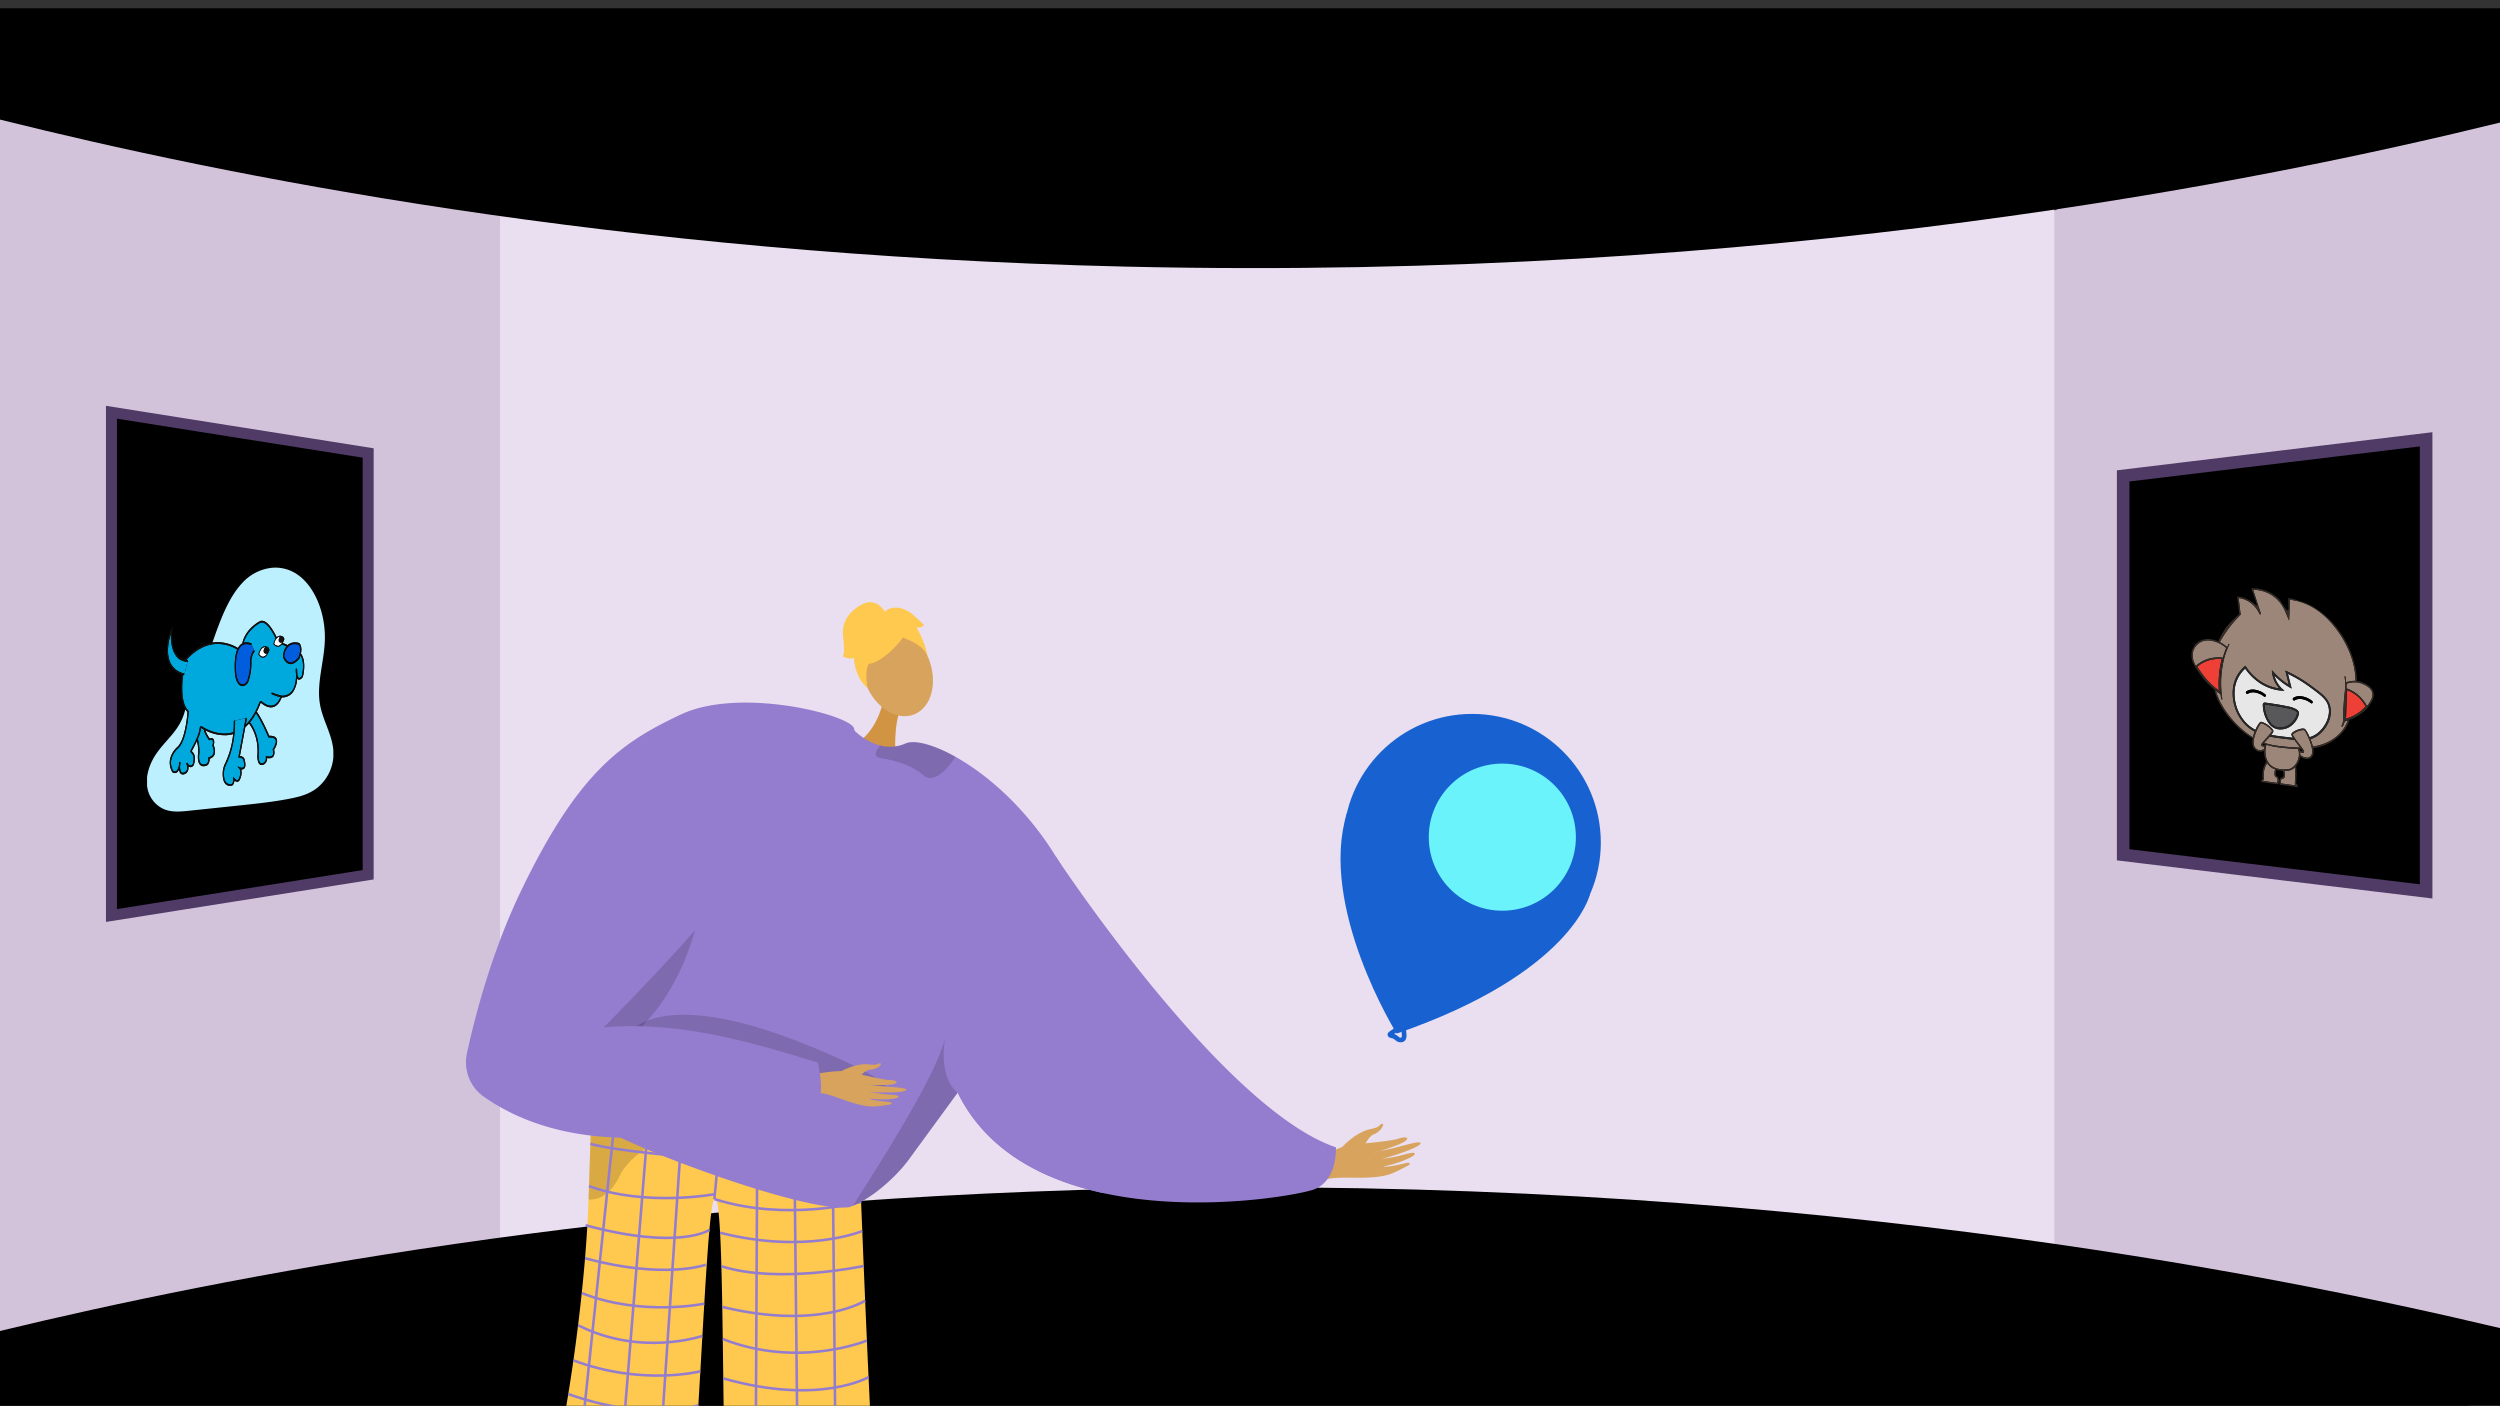 <svg xmlns:xlink="http://www.w3.org/1999/xlink" xmlns="http://www.w3.org/2000/svg" width="1365.799" height="768"
     viewBox="0 0 1365.799 768">
    <rect x="0" y="0" width="1365.799" height="768" fill="#333333" stroke="none"/>
    <defs>
        <style>
            .a,.ah,.n{fill:none;}.b{clip-path:url(#a);}.c{fill:#d2c3db;}.d{fill:#eadff1;}.e,.f,.g{fill:#000;}.f,.g{stroke:#4f3b65;}.ah,.f,.g,.n{stroke-miterlimit:10;}.f{stroke-width:6.876px;}.g{stroke-width:6px;}.h{clip-path:url(#b);}.i,.p{fill:#d8a35d;}.i{fill-rule:evenodd;}.j{fill:#947dce;}.k{fill:#ffc84f;}.l{opacity:0.3;}.m{opacity:0.5;}.n{stroke:#947dce;stroke-width:1.407px;}.o{fill:#d19442;}.q{opacity:0.15;}.r{isolation:isolate;}.s{clip-path:url(#c);}.t{fill:#bdf0ff;}.u{fill:#00a9dd;}.v{fill:#141010;}.w{fill:#005ede;}.x{clip-path:url(#d);}.y{fill:#9c8679;}.z{fill:#362e29;}.aa{fill:#ee4036;}.ab{fill:#e7e7e8;}.ac{fill:#282829;}.ad{fill:#030000;}.ae{fill:#58585a;}.af{fill:#1762d0;}.ag{fill:#6bf3fb;}.ah{stroke:#1762d0;stroke-width:2.56px;}
        </style>
        <clipPath id="a">
            <rect class="a" width="1365.799" height="768" transform="translate(0.1 2841.209)"/>
        </clipPath>
        <clipPath id="b">
            <rect class="a" width="544.615" height="469.58" transform="translate(244.751 3139.63)"/>
        </clipPath>
        <clipPath id="c">
            <path class="a" d="M182.345,3278.12l-.658-129.259-101.81,7.832.658,129.259Z"/>
        </clipPath>
        <clipPath id="d">
            <path class="a" d="M1297.06,3277.126l-.2-105.44-99.622-14,.2,105.44Z"/>
        </clipPath>
    </defs>
    <g transform="translate(-0.1 -2841.209)">
        <g class="b">
            <path class="c" d="M1365.9,2855.246v758.463l-242.228-67.586-32.991-6.263,1.636-558.092,30.118-25.561Z"/>
            <path class="c" d="M316.2,2971.181l-16.051,556.371L.1,3601.95V2851.9l298.845,93.571Z"/>
            <path class="d" d="M697.877,2934.781H273.269v617.384h849.165V2934.781Z"/>
            <path class="e"
                  d="M-.1,2906.489c121.657,30.38,335.7,73.888,615,80.372,352.971,8.195,622.428-47.1,751-78.7v-62.455H-.1Z"/>
            <path class="e"
                  d="M-.1,3568.393c121.657-29.39,335.7-71.48,615-77.753,352.971-7.927,622.428,45.568,751,76.133v47.19L.1,3616.709Z"/>
        </g>
        <path class="f" d="M1160.033,3101.2v207l66.988,8.1,21.016,2.53,77.5,9.37v-247l-77.5,9.37-21.016,2.53Z"/>
        <path class="g"
              d="M201.235,3088.687V3319.1l-56.767,9.016-17.809,2.816-65.672,10.43V3066.425l65.672,10.43,17.809,2.816Z"/>
        <g class="h">
            <path class="i"
                  d="M733.359,3467.874s7.188-8.2,15.568-9.845c4.982-.98,4.813-2.237,5.652-2.649,2.786-1.365.256,4.014-3.947,5.54-3.416,1.241-5.106,7.234-7.135,8.574s-8.16,3.9-9.747,3.147S733.359,3467.874,733.359,3467.874Z"/>
            <path class="i"
                  d="M711.267,3479.065c1.529-.583,17.493-11.057,26.332-12.24s22.094-2.1,26.621-3.59c5.326-1.754,6.775.331.664,2.956-3.972,1.706-12.141,4.433-13.968,4.582-.886.073,4.863-.941,11.093-2.5,6.623-1.659,13.792-3.84,14.172-2.663.738,2.28-18.29,8.259-21.666,8.765a85.654,85.654,0,0,0,8.893-1.45c4-.882,8.568-2.5,9.511-1.7,1.485,1.26-8.542,5.677-16.917,7.191-.135.278,2.6.593,12.429-1.873.988-.248,3.541.083.342,1.725-6.734,3.456-9.375,5.44-19.31,6.159-9.689.7-20.479-.856-27.36,1.771Z"/>
            <path class="j"
                  d="M718.27,3490.905c-7.765,3.039-64.148,13.378-115.9,2.012-32.665-7.161-63.473-22.986-79.06-54.751-40.275-82.112,53.837-128.69,53.837-128.69a1.772,1.772,0,0,1,.14.225c4.08,6.162,91.805,137.778,152.675,158.316C729.96,3468.017,730.931,3485.939,718.27,3490.905Z"/>
            <path class="k"
                  d="M306.454,3625.861l11.32.02,3.8.01a106.937,106.937,0,0,0,18.51,3.61,100.959,100.959,0,0,0,20.97.03,83.07,83.07,0,0,0,17.28-3.53l2.22.01c.36-5.609.72-11.33,1.06-17.07.38-6.18.74-12.4,1.1-18.56.38-6.539.75-13.01,1.11-19.33.15-2.49.3-4.959.44-7.39q.3-5.22.6-10.22c.58-9.669,1.15-18.65,1.71-26.5.37-5.13.73-9.78,1.1-13.82.88-9.68,1.77-15.87,2.69-16.87.35-.38.67-.26.97.3.95,1.81,1.64,8.291,2.17,18.12.18,3.39.34,7.18.48,11.32q.12,3.345.22,6.98c.19,6.76.35,14.23.49,22.23.04,2.761.09,5.58.13,8.46.05,2.97.09,6,.14,9.09.09,6.94.18,14.151.28,21.51.06,5.391.13,10.87.2,16.391.06,5.1.13,10.239.2,15.389l17.36.03,22.72.05,20.74.04,19.75.04c-.21-3.92-.42-7.989-.62-12.16-.33-6.59-.66-13.46-.99-20.48-.3-6.56-.61-13.25-.91-19.969-.14-3.311-.29-6.621-.43-9.931q-.27-5.94-.52-11.86c-.27-6.42-.53-12.77-.79-18.959-.23-5.38-.44-10.63-.65-15.711-.04-1.13-.09-2.26-.13-3.37-.23-5.58-.44-10.93-.64-15.96v-.05c-.06-1.539-.12-3.06-.18-4.539-.21-5.241-.39-10.081-.56-14.411-.54-14-.86-22.73-.86-22.73a11.407,11.407,0,0,1-6.71,2.43c-1.8-.12-4.3-.289-7.37-.49-3.68-.26-8.18-.58-13.28-.95h-.01q-3.63-.27-7.62-.57c-.59-.05-1.18-.089-1.78-.13h-.01c-5.71-.44-11.87-.93-18.28-1.459q-2.775-.227-5.63-.471c-.54-.05-1.08-.089-1.63-.14h-.01c-3.99-.34-8.04-.69-12.1-1.06-5.11-.47-10.22-.95-15.23-1.45-2.08-.21-4.15-.42-6.18-.629-3.24-.341-6.42-.69-9.5-1.041h-.04c-3.06-.35-6.03-.709-8.87-1.07-2.38-.3-4.68-.6-6.87-.91-.11-.01-.22-.03-.33-.039-.93-.13-1.44-.211-1.44-.211-5.12-.74-9.6-1.49-13.21-2.24-1.05-.22-2.03-.44-2.93-.66-.12-.04-.25-.07-.37-.1-.2-.05-.4-.1-.59-.15-.58-.15-1.11-.3-1.6-.45-.56-.17-1.07-.34-1.52-.52-.13-.049-.26-.1-.38-.15a9.328,9.328,0,0,1-1.13-.54,2.787,2.787,0,0,1-.86-.69v.15c-.01.2-.02.61-.04,1.21-.01.15-.01.3-.02.46-.02.54-.04,1.19-.07,1.96-.02.611-.05,1.28-.07,2.03-.02.56-.04,1.16-.06,1.79-.02.34-.03.69-.04,1.05,0,.09-.01.17-.01.26-.01.34-.02.69-.04,1.051q-.06,1.965-.15,4.259c-.02.551-.04,1.12-.06,1.71-.03,1.05-.07,2.14-.11,3.27-.05,1.42-.1,2.91-.15,4.46v.1c-.01.2-.01.41-.02.62l-.03.84c-.02.51-.03,1.02-.05,1.53-.02.57-.04,1.15-.06,1.73-.02.52-.03,1.05-.05,1.59-.12,3.44-.24,7.09-.36,10.92-.03.63-.05,1.27-.07,1.91-.05,1.29-.09,2.6-.13,3.92-.08,2.391-.16,4.85-.24,7.35-.15,4.62-.37,9.4-.65,14.291-.34,5.789-.76,11.75-1.26,17.789q-.33,3.93-.7,7.9c-.88,9.5-1.93,19.15-3.1,28.681-.04.329-.08.659-.13.989-.76,6.15-1.57,12.24-2.42,18.21-.9,6.3-1.84,12.47-2.81,18.42-1.02,6.25-2.07,12.261-3.12,17.941C307.1,3622.5,306.784,3624.2,306.454,3625.861Z"/>
            <g class="l">
                <path d="M408.139,3454.43c.249,0,.5,0,.737,0C408.876,3454.432,408.615,3454.428,408.139,3454.43Z"/>
                <path class="m"
                      d="M408.139,3454.43c-19.658-.121-62.093-6.551-62.093-6.551-12.477-1.8-21.187-3.672-22.589-5.5,0,0,0,.052,0,.146-.076,1.967-.881,24.492-1.831,54.026a14.568,14.568,0,0,0,2.072-.061c4.463-.436,8.069-2.869,10.964-6.453A35.611,35.611,0,0,0,339.4,3482C356.338,3455.55,401.836,3454.454,408.139,3454.43Z"/>
            </g>
            <path class="n"
                  d="M454.814,3453.431l.04,4.58.2,20.15.21,22.49v.04l.17,17.18v.92l.16,16.68.22,22.4.05,5.79.14,14.7.2,20.92.19,19.49.07,7.39"/>
            <path class="n"
                  d="M433.934,3455.991l.01.5.03,3.68.18,16.93.21,19.58.06,5.62.18,17.43.01,1.35.17,16.12.24,22.91.04,3.55.18,16.56.21,20.49.2,19.05.07,6.36"/>
            <path class="n"
                  d="M413.874,3454.271v.63l-.05,8.96-.02,4.56-.04,7.49-.08,14.98-.05,10.35-.09,17.26-.02,5.06-.07,13.12-.11,22.05-.03,4.93-.07,14.44-.1,20.32-.1,18.09-.04,9.56"/>
            <line class="n" x1="4.197" y2="43.649" transform="translate(390.366 3452.607)"/>
            <path class="n"
                  d="M361.054,3629.531l.24-3.56.96-14.25,1.29-19.07,1.22-18.12.74-10.87.56-8.31.1-1.46,1.28-19.02.37-5.42.81-12.05,1.47-21.77,1.31-19.36.23-3.46.17-2.53.03-.41.6-8.93.08-1.19.56-8.24.02-.36.03-.39"/>
            <path class="n"
                  d="M340.084,3629.5l.29-3.57,1.25-15.41,1.52-18.8,1.43-17.7,1.31-16.22.27-3.26,1.65-20.47.01-.1.14-1.74,1.27-15.72,1.72-21.29,1.97-24.26.16-2.02.03-.4.48-5.94,1.09-13.48.01-.08"/>
            <path class="n"
                  d="M336.554,3447.481l-1.39,13.21-.2,1.91-.62,5.91-2.5,23.69-.08.81v.01l-2.11,19.98-1.86,17.64-.48,4.62-1.59,15.1v.01l-1.42,13.45-.52,4.91-1.95,18.52-1.95,18.58-2,18.92-.11,1.13"/>
            <path class="n" d="M469.794,3478.8s-116.88-4.517-147.164-12.657"/>
            <path class="n" d="M390.366,3496.255c39.936,12.728,80.168,1.5,80.168,1.5"/>
            <path class="n" d="M391.043,3493.537s-37.645,7.167-69.181-4.332"/>
            <path class="n" d="M471.174,3513.765s-30.674,12.843-77.676.909"/>
            <path class="n" d="M471.954,3532.838s-46.875,10.016-77.755.131"/>
            <path class="n" d="M472.751,3551.787s-24.831,16.235-78.062,3.416"/>
            <path class="n" d="M473.7,3573.586s-37.064,15.483-78.741-.835"/>
            <path class="n" d="M474.61,3593.56s-26.656,15.672-79.373.7"/>
            <path class="n" d="M475.6,3614.04s-36.233,15.144-80.156-3.387"/>
            <path class="n" d="M387.675,3513.123s-16.446,11.359-67.653-2.527"/>
            <path class="n" d="M385.63,3532.172s-22.412,8.193-65.919-3.542"/>
            <path class="n" d="M384.86,3553.442s-34.135,7.16-66.789-5.744"/>
            <path class="n" d="M383.828,3571.048s-33.581,11.6-67.912-5.841"/>
            <path class="n" d="M382.714,3590.378s-31.723,8.157-69.35-5.965"/>
            <path class="n" d="M381.618,3608.942s-26.959,9.413-71.061-6.112"/>
            <path class="n"
                  d="M307.434,3620.771a109.713,109.713,0,0,0,10.45,3.98q1.86.615,3.69,1.14a107.145,107.145,0,0,0,18.51,3.61,101.044,101.044,0,0,0,20.97.03,83.07,83.07,0,0,0,17.28-3.53c1.22-.4,1.87-.67,1.87-.67"/>
            <path class="o"
                  d="M482.339,3225.347s-3.439,16.9-16.306,22.967,23.393,6.984,23.393,6.984-1.536-17.626,2.788-27S482.339,3225.347,482.339,3225.347Z"/>
            <ellipse class="p" cx="18.521" cy="25.269" rx="18.521" ry="25.269"
                     transform="translate(463.916 3191.067) rotate(-21.079)"/>
            <path class="j"
                  d="M602.368,3492.917c-32.665-7.161-63.473-22.986-79.06-54.751-.056.084-.112.155-.168.239-.169.211-.338.436-.507.689a.766.766,0,0,0-.112.155C518.033,3445.383,496,3475.5,496,3475.515c-7.99,10.41-20.2,20.412-29.893,24.436-.633.281-1.28.52-1.871.731-23.76,3.714-122.711-33.889-134.5-43.286-5.317-4.234-7.4-24.083-7.821-45.607-.535-26.235,1.364-55,2.757-61.067,2.363-10.17,49.082-122.7,122.387-115.578a75.141,75.141,0,0,1,19.076,4.473s.549.577,1.519,1.435a36.075,36.075,0,0,0,6.626,4.713,28.121,28.121,0,0,0,6.767,2.715,20.735,20.735,0,0,0,13.828-1.126c4.586-2.054,14.771.352,27.136,7.259,17.177,9.58,38.6,27.854,55.131,54.863a1.772,1.772,0,0,1,.14.225,176.716,176.716,0,0,1,23.69,65.035A419.371,419.371,0,0,1,602.368,3492.917Z"/>
            <path class="q"
                  d="M523.3,3438.159c-.055.087-.12.156-.175.242-.167.214-.338.442-.5.688-.043.046-.073.095-.12.155-4.488,6.132-26.5,36.262-26.509,36.275-7.994,10.4-20.2,20.409-29.9,24.428,11.025-17.6,44.138-68.273,50.193-90.865C513,3431.618,523.309,3438.146,523.3,3438.159Z"/>
            <path class="q"
                  d="M478.689,3252.1c-.533,1.588,0,2.893,2.682,3.311,8.359,1.307,17.363,4.244,23.053,9.232a5.843,5.843,0,0,0,5.487,1.389c4.956-1.208,9.768-7.787,11.78-10.739a2.336,2.336,0,0,0,.321-.682c-12.369-6.908-22.544-9.315-27.139-7.251a20.706,20.706,0,0,1-13.824,1.114A11.388,11.388,0,0,0,478.689,3252.1Z"/>
            <path class="k"
                  d="M491.563,3191.948s-23.524,28.119-24.91-1.936C465.7,3169.218,507.391,3172.21,491.563,3191.948Z"/>
            <path class="k"
                  d="M484.774,3187.257s20.567,3.48,22.793,14.066c0,0-7.775-31.17-24.707-25.5s-22.757,9.758-9.155,40.644C473.7,3216.465,468.9,3189.579,484.774,3187.257Z"/>
            <path class="k"
                  d="M483.66,3175.735s-4.413-8.944-13.1-4.09-10.6,11.623-9.885,17.379.916,10.2-.4,10.706c0,0,5.456,2.42,6.262.6,0,0,.232,10.753,7.548,16.834,0,0-2.9-12.6,3.158-16.438S483.66,3175.735,483.66,3175.735Z"/>
            <path class="k"
                  d="M482.788,3175.979s5.046-6.467,15.15.191l6.974,6.358s-.807,1.819-3.938,1.518c0,0,4.761,8.787,5.519,14.491l-9.963-14.286Z"/>
            <path class="q" d="M339.134,3412.33s10.265-40.773,114.077,4.9-88.524,1.465-88.524,1.465Z"/>
            <path class="q"
                  d="M385.333,3309.475s3.647,110.087-102.058,124.82l-2.266.692,7.508-23.4s62.09-48.074,62.725-49.6S385.333,3309.475,385.333,3309.475Z"/>
            <path class="i"
                  d="M438.668,3429.314c1.4-.047,17.3-4.1,24.816-2.589s18.539,4.467,22.634,4.521c4.818.063,5.413,2.162-.287,2.587-3.7.277-11.1.21-12.63-.179-.74-.189,4.215.593,9.713,1.066,5.845.5,12.28.734,12.26,1.8-.037,2.059-17.17,1.6-20.054,1.068a73.319,73.319,0,0,0,7.631,1.307c3.5.4,7.661.363,8.2,1.276.855,1.439-8.527,2.226-15.754,1.116-.188.189,1.949,1.209,10.622,1.951.871.075,2.854,1.057-.2,1.5-6.438.926-9.138,1.8-17.412-.392-8.068-2.137-16.4-6.417-22.726-6.205Z"/>
            <path class="i"
                  d="M459.746,3426.393s8.13-4.653,15.4-3.65c4.322.6,4.536-.473,5.333-.573,2.645-.331-.914,3.333-4.756,3.4-3.122.054-6.169,4.452-8.193,4.974s-7.719.886-8.8-.166S459.746,3426.393,459.746,3426.393Z"/>
            <path class="j"
                  d="M372.12,3231.53c-32.174,15.137-56.041,30.992-87.724,97.13-16.074,33.556-25.14,69.2-29.236,88.206a22.9,22.9,0,0,0,9.383,23.582c71.717,49.99,181.634.593,181.634.593,5.062-.336.741-19.319.741-19.319-43.843-13.586-77.945-22.3-117.016-19.283.2-.03,53.7-54.177,63.64-70.554,26.054-42.952,78.072-71.321,73.177-92.665C465.03,3231.838,404.572,3216.261,372.12,3231.53Z"/>
        </g>
        <g class="r">
            <g class="s">
                <path class="t"
                      d="M148.9,3151.382a21.166,21.166,0,0,1,13.98,3.909c9.384,6.636,15.328,21.378,14.667,36.37-.5,11.423-4.482,22.953-2.7,33.967,1.655,10.229,8.122,18.586,7.38,29.173a24.037,24.037,0,0,1-8.831,16.832c-4.517,3.541-9.673,4.853-14.73,5.85-9.207,1.818-18.46,2.789-27.7,3.76q-13.752,1.446-27.505,2.885c-1.078.114-2.162.226-3.247.31-3.585.276-7.173.232-10.547-1.154a15.725,15.725,0,0,1-9.205-12.727c-.807-6.466,1.881-13.1,5.276-17.945s7.551-8.551,10.924-13.429a30.766,30.766,0,0,0,4.71-10.47,8.1,8.1,0,0,0,1.086,1.387.226.226,0,0,1,.065.182c-.18,2.425-1.287,14.72-5.313,18.836a12.629,12.629,0,0,0-4.249,7.14,10.29,10.29,0,0,0,1.18,6.617.875.875,0,0,0,.321.349,2.313,2.313,0,0,0,1.327.34,1.943,1.943,0,0,0,1.123-.482,3.794,3.794,0,0,0,.983-1.44,4.7,4.7,0,0,0,.521,1.708,1.771,1.771,0,0,0,1.763.97h.012l.046-.008a3.211,3.211,0,0,0,2.535-1.96,4.729,4.729,0,0,0,.246-2.422,2.472,2.472,0,0,0,1.2.405,1.315,1.315,0,0,0,.2,0,2.245,2.245,0,0,0,1.764-1.865c.8-3.137.375-5.528-1.216-6.724a.182.182,0,0,1-.062-.127.28.28,0,0,1,.03-.172c.675-1.2,1.783-3.261,2.779-5.471a24.451,24.451,0,0,1,.626,6.791c-.056.374-.571,4.037.789,5.949a2.551,2.551,0,0,0,2.425,1.089,4.9,4.9,0,0,0,1.047-.208c1.181-.363,1.543-1.063,1.953-2.6a4.144,4.144,0,0,0,.064-1.166l0-.119a3.916,3.916,0,0,0,2.7-2.359,6.7,6.7,0,0,0-.452-4.869c.174-.643.546-2.369-.063-3.364a1.348,1.348,0,0,0-1.356-.639,3.234,3.234,0,0,0-.773.169,16.489,16.489,0,0,1-2.384-4.463,22.766,22.766,0,0,0,11.8,2.676,16.556,16.556,0,0,0,3.406-.624,48.331,48.331,0,0,1-4.425,16.064,12.6,12.6,0,0,0-1.3,5.5c-.027,2.532.436,4.389,1.368,5.517a3.34,3.34,0,0,0,2.993,1.177,5.725,5.725,0,0,0,.786-.115l.091-.041c.049-.03,1.011-.669,1.2-2.721a2.227,2.227,0,0,0,1.557.7,1.255,1.255,0,0,0,.29-.057c.612-.2,1.093-.858,1.432-1.96a8.137,8.137,0,0,0,.43-4.733,2.768,2.768,0,0,0,.465.007,1.709,1.709,0,0,0,1.353-.764c.575-.848.6-2.287.082-4.284-.024-.458-.275-1.953-2.633-2.35.394-2.07,1.873-9.879,2.938-15.694a22.368,22.368,0,0,0,2-2.028c1.7,2.167,5.056,7.629,4.65,16.534-.014.163-.388,4,.955,5.54a1.712,1.712,0,0,0,1.487.622,3.1,3.1,0,0,0,1.074-.313,3.8,3.8,0,0,0,1.747-3.464v-.03a5.462,5.462,0,0,0,1.463.1,2.572,2.572,0,0,0,2.091-1.124,4.537,4.537,0,0,0,.239-3.48c.511-.8,2.091-3.5,1.559-5.534-.339-1.3-1.439-2.011-3.268-2.117l-.958-.058c-.57-1.375-3.653-8.642-6.791-13.1a48.465,48.465,0,0,0,2.1-4.766c.03-.079.075-.108.1-.114a.083.083,0,0,1,.035-.01.112.112,0,0,1,.084.031c.984.879,3.309,2.659,5.793,2.468a4.556,4.556,0,0,0,1.316-.3c1.7-.653,3.1-2.339,4.162-5,.029-.074.078-.123.125-.127h.017a6.242,6.242,0,0,0,.835-.012,7.089,7.089,0,0,0,5.475-3.306,14.642,14.642,0,0,0,2.048-7.128,1.64,1.64,0,0,0,.549.617.977.977,0,0,0,.6.148,2.914,2.914,0,0,0,1.77-1.292,1.3,1.3,0,0,0,.247-.516c.329-1.314,1.828-8.077-.949-12.231a.992.992,0,0,0-.179-.2c.355-1.72.478-3.95-.672-5.5a1.041,1.041,0,0,0-.575-.4,7.707,7.707,0,0,0-2.506-.229,5.763,5.763,0,0,0-3.539,1.492l-.344-.219a.594.594,0,0,0-.1-.048l-2.211-.953a13.258,13.258,0,0,0,.835-1.833l.024-.057,0-.068a1.775,1.775,0,0,0-1.051-1.637,2.6,2.6,0,0,0-1.4-.29,2.544,2.544,0,0,0-1.189.408,3.206,3.206,0,0,0-.514.412c-1.64-3.4-4.954-9.269-8.231-9.017a2.749,2.749,0,0,0-1,.279c-.085.044-7.764,3.874-9.565,12.078a5.222,5.222,0,0,0-1.287,1.022,7.279,7.279,0,0,0-1.07,1.517,21.308,21.308,0,0,0-12.5-3.157q-.717.054-1.456.168l.167-.473c4.155-11.79,8.581-24.06,16.1-32.046a25.5,25.5,0,0,1,16.482-8.366"/>
                <path class="u"
                      d="M139.949,3230.827c3.325,4.786,6.664,12.923,6.7,13.016l.086.215,1.314.077c1.064.063,2.392.378,2.7,1.537.392,1.492-.986,3.937-1.548,4.754l-.154.225.074.279a3.694,3.694,0,0,1-.032,2.784,1.96,1.96,0,0,1-1.587.79,5.049,5.049,0,0,1-1.725-.191l-.431-.128.007,1.241a2.765,2.765,0,0,1-1.255,2.517,2.559,2.559,0,0,1-.882.258,1.194,1.194,0,0,1-1.045-.412c-1.07-1.219-.734-4.677-.728-4.746.419-9.185-2.986-14.873-4.794-17.217a31.677,31.677,0,0,0,3.3-5"/>
                <path class="v"
                      d="M140.365,3230.035c3.138,4.456,6.221,11.723,6.791,13.1l.958.058c1.829.106,2.929.821,3.268,2.117.532,2.03-1.048,4.734-1.559,5.534a4.537,4.537,0,0,1-.239,3.48,2.572,2.572,0,0,1-2.091,1.124,5.462,5.462,0,0,1-1.463-.1v.03a3.8,3.8,0,0,1-1.747,3.464,3.1,3.1,0,0,1-1.074.313,1.712,1.712,0,0,1-1.487-.622c-1.343-1.538-.969-5.377-.955-5.54.406-8.905-2.954-14.367-4.65-16.534.177-.2.355-.414.53-.629,1.808,2.344,5.213,8.032,4.794,17.217-.006.069-.342,3.527.728,4.746a1.194,1.194,0,0,0,1.045.412,2.559,2.559,0,0,0,.882-.258,2.765,2.765,0,0,0,1.255-2.517l-.007-1.241.431.128a5.049,5.049,0,0,0,1.725.191,1.96,1.96,0,0,0,1.587-.79,3.694,3.694,0,0,0,.032-2.784l-.074-.279.154-.225c.562-.817,1.94-3.262,1.548-4.754-.3-1.159-1.632-1.474-2.7-1.537l-1.314-.077-.086-.215c-.038-.093-3.377-8.23-6.7-13.016q.208-.388.416-.792"/>
                <path class="u"
                      d="M110.011,3238.907a.126.126,0,0,1,.075.021c.314.2.741.466,1.265.76a16.772,16.772,0,0,0,2.986,5.85l.132.147.167-.064a3.037,3.037,0,0,1,.8-.2.827.827,0,0,1,.83.333,4.257,4.257,0,0,1-.1,2.619l-.069.226.086.2a5.723,5.723,0,0,1,.524,4.136,3.3,3.3,0,0,1-2.462,1.9l-.3.045-.016.422c-.008.2,0,.413.006.616a3.618,3.618,0,0,1-.021.78c-.355,1.333-.543,1.7-1.434,1.973a4.321,4.321,0,0,1-.936.188,2.018,2.018,0,0,1-1.929-.831c-1.157-1.616-.623-5.089-.617-5.128l.006-.047a26.988,26.988,0,0,0-.826-7.961,19.759,19.759,0,0,0,1.682-5.787.242.242,0,0,1,.072-.167.141.141,0,0,1,.075-.033"/>
                <path class="v"
                      d="M111.351,3239.688c.282.158.593.326.93.5a16.489,16.489,0,0,0,2.384,4.463,3.234,3.234,0,0,1,.773-.169,1.348,1.348,0,0,1,1.356.639c.609,1,.237,2.721.063,3.364a6.7,6.7,0,0,1,.452,4.869,3.916,3.916,0,0,1-2.7,2.359l0,.119a4.144,4.144,0,0,1-.064,1.166c-.41,1.537-.772,2.237-1.953,2.6a4.9,4.9,0,0,1-1.047.208,2.551,2.551,0,0,1-2.425-1.089c-1.36-1.912-.845-5.575-.789-5.949a24.451,24.451,0,0,0-.626-6.791c.16-.357.319-.719.471-1.081a26.988,26.988,0,0,1,.826,7.961l-.006.047c-.006.039-.54,3.512.617,5.128a2.018,2.018,0,0,0,1.929.831,4.321,4.321,0,0,0,.936-.188c.891-.273,1.079-.64,1.434-1.973a3.618,3.618,0,0,0,.021-.78c-.007-.2-.014-.42-.006-.616l.016-.422.3-.045a3.3,3.3,0,0,0,2.462-1.9,5.723,5.723,0,0,0-.524-4.136l-.086-.2.069-.226a4.257,4.257,0,0,0,.1-2.619.827.827,0,0,0-.83-.333,3.037,3.037,0,0,0-.8.2l-.167.064-.132-.147a16.772,16.772,0,0,1-2.986-5.85"/>
                <path class="u"
                      d="M143.889,3200.476c-1.481.114-2.52-1.639-2.566-1.716l-.058-.1.036-.131c.58-2.043,1.393-3.369,2.418-3.941a2.37,2.37,0,0,1,.982-.3,2.569,2.569,0,0,1,1.554.405,1.952,1.952,0,0,1,.987,1.791v.059l-.021.057c-.951,2.37-2.017,3.668-3.171,3.859a1.01,1.01,0,0,1-.161.021m-.842-19.174a2.247,2.247,0,0,0-.821.228c-.081.043-7.051,3.524-8.973,10.84a4.776,4.776,0,0,1,1.151-.231,6.218,6.218,0,0,1,3.18.665l-.135.441,1.482,3.216c.029-.016.059-.032.088-.046l.1.443,0,0h0l.1.443c-.563.269-1.181,1.609-1.652,3.585a5.93,5.93,0,0,0-.142,1.469A31.031,31.031,0,0,1,136,3212.953a4.182,4.182,0,0,1-2.9,3.035c-.088.015-.174.026-.256.032-3.019.232-4.182-4.4-4.375-6.944-.387-5.791.034-10.147,1.254-13.006a20.766,20.766,0,0,0-12.093-3.021c-4.723.363-10.171,2.611-15.728,8.682a5,5,0,0,0,.755,0l.071-.006.036.941c-.016,0-.066.009-.146.015h0l-1.917,7.026-.08.465q-.261-.072-.516-.15c-.749,6.59-.936,15.538,2.774,19.3a1.327,1.327,0,0,1,.322,1.013c-.185,2.5-1.334,15.171-5.581,19.513-.028.031-.058.055-.088.083a11.577,11.577,0,0,0-3.908,6.5,9.13,9.13,0,0,0,1.072,5.859l.058.063a1.811,1.811,0,0,0,1.029.269,1.381,1.381,0,0,0,.8-.341,5.239,5.239,0,0,0,1.27-3.067c.068-.941.2-1.656.208-1.725l.665.127c-.049.62-.116,1.191-.2,1.717a6.675,6.675,0,0,0,.426,3.4,1.2,1.2,0,0,0,1.225.638h.012a2.588,2.588,0,0,0,2-1.46,4.841,4.841,0,0,0-.193-3.273,2.386,2.386,0,0,1-.139-.41l.622-.4c.044.12.084.236.124.352a1.958,1.958,0,0,0,1.685,1.21.848.848,0,0,0,.127,0,1.442,1.442,0,0,0,1.132-1.2c.484-1.879.715-4.376-.921-5.611a1.1,1.1,0,0,1-.385-.749,1.557,1.557,0,0,1,.172-.949c1.069-1.907,4.568-8.394,4.779-11.812a1.34,1.34,0,0,1,.422-.934.69.69,0,0,1,.395-.172.623.623,0,0,1,.388.1c1.795,1.157,7.34,4.32,13.646,3.834a15.959,15.959,0,0,0,3.552-.677,50.42,50.42,0,0,0,.234-6.2l.338-.051,6.149-1.438.029-.173.66.179c-.159.924-.38,2.159-.636,3.57,2.75-2.64,5.339-6.568,7.512-12.26a1.036,1.036,0,0,1,.54-.612.617.617,0,0,1,.659.128c.926.827,3.113,2.507,5.4,2.331a4.086,4.086,0,0,0,1.171-.264c1.475-.57,2.706-2.042,3.66-4.366a20.916,20.916,0,0,1-5-1.77l.328-.85c1.19.836,5.22,1.784,5.26,1.794l-.012.077a.647.647,0,0,1,.21-.054.558.558,0,0,1,.07,0,6.092,6.092,0,0,0,.784-.01,6.442,6.442,0,0,0,4.976-2.981c1.316-1.993,1.956-4.9,1.916-8.666a19.9,19.9,0,0,1-.159-3.032l.676-.086c.091,1.03.145,2.009.158,2.943a3.28,3.28,0,0,0,.791,2.083.487.487,0,0,0,.3.071c.433-.033.948-.555,1.337-1.039l.045-.093c.3-1.213,1.673-7.38-.731-11.166-.147.524-.295.95-.4,1.224a2.058,2.058,0,0,1-.36.628c-1.548,1.807-3.012,2.771-4.367,2.875a3.212,3.212,0,0,1-.784-.038c-1.79-.317-2.882-2.16-3.372-3.232a3.18,3.18,0,0,1-.213-1.778,9.722,9.722,0,0,1,1.825-4.645l-.029-.019-2.509-1.081a3.093,3.093,0,0,1-1.69,1.277,1.838,1.838,0,0,1-.3.048,3.221,3.221,0,0,1-2.491-1.458l-.071-.1.036-.135a8.949,8.949,0,0,1,1.194-2.844c-1.516-3.149-4.72-8.941-7.684-8.712"/>
                <path class="v"
                      d="M99.446,3209.811c-.7,6.133-.926,14.368,1.92,18.9a8.1,8.1,0,0,0,1.086,1.387.226.226,0,0,1,.065.182c-.18,2.425-1.287,14.72-5.313,18.836a12.629,12.629,0,0,0-4.249,7.14,10.29,10.29,0,0,0,1.18,6.617.875.875,0,0,0,.321.349,2.313,2.313,0,0,0,1.327.34,1.943,1.943,0,0,0,1.123-.482,3.794,3.794,0,0,0,.983-1.44,4.7,4.7,0,0,0,.521,1.708,1.771,1.771,0,0,0,1.763.97h.012l.046-.008a3.211,3.211,0,0,0,2.535-1.96,4.729,4.729,0,0,0,.246-2.422,2.472,2.472,0,0,0,1.2.405,1.315,1.315,0,0,0,.2,0,2.245,2.245,0,0,0,1.764-1.865c.8-3.137.375-5.528-1.216-6.724a.182.182,0,0,1-.062-.127.28.28,0,0,1,.03-.172c.675-1.2,1.783-3.261,2.779-5.471.16-.357.319-.719.471-1.081a19.759,19.759,0,0,0,1.682-5.787.242.242,0,0,1,.072-.167.141.141,0,0,1,.075-.033.126.126,0,0,1,.075.021c.314.2.741.466,1.265.76.282.158.593.326.93.5a22.766,22.766,0,0,0,11.8,2.676,16.556,16.556,0,0,0,3.406-.624q.057-.52.1-1.014a15.959,15.959,0,0,1-3.552.677c-6.306.486-11.851-2.677-13.646-3.834a.623.623,0,0,0-.388-.1.69.69,0,0,0-.395.172,1.34,1.34,0,0,0-.422.934c-.211,3.418-3.71,9.905-4.779,11.812a1.557,1.557,0,0,0-.172.949,1.1,1.1,0,0,0,.385.749c1.636,1.235,1.4,3.732.921,5.611a1.442,1.442,0,0,1-1.132,1.2.848.848,0,0,1-.127,0,1.958,1.958,0,0,1-1.685-1.21c-.04-.116-.08-.232-.124-.352l-.622.4a2.386,2.386,0,0,0,.139.41,4.841,4.841,0,0,1,.193,3.273,2.588,2.588,0,0,1-2,1.46h-.012a1.2,1.2,0,0,1-1.225-.638,6.675,6.675,0,0,1-.426-3.4c.086-.526.153-1.1.2-1.717l-.665-.127c-.012.069-.14.784-.208,1.725a5.239,5.239,0,0,1-1.27,3.067,1.381,1.381,0,0,1-.8.341,1.811,1.811,0,0,1-1.029-.269l-.058-.063a9.13,9.13,0,0,1-1.072-5.859,11.577,11.577,0,0,1,3.908-6.5c.03-.028.06-.052.088-.083,4.247-4.342,5.4-17.015,5.581-19.513a1.327,1.327,0,0,0-.322-1.013c-3.71-3.759-3.523-12.707-2.774-19.3q-.33-.1-.649-.215M164.5,3198.3c-.074.356-.157.69-.241.992,2.4,3.786,1.035,9.953.731,11.166l-.045.093c-.389.484-.9,1.006-1.337,1.039a.487.487,0,0,1-.3-.071,3.28,3.28,0,0,1-.791-2.083c-.013-.934-.067-1.913-.158-2.943l-.676.086a19.9,19.9,0,0,0,.159,3.032c.04,3.766-.6,6.673-1.916,8.666a6.442,6.442,0,0,1-4.976,2.981,6.092,6.092,0,0,1-.784.01.558.558,0,0,0-.07,0,.647.647,0,0,0-.21.054l-.129.857c-.032-.007-.195-.045-.448-.108-.954,2.324-2.185,3.8-3.66,4.366a4.086,4.086,0,0,1-1.171.264c-2.291.176-4.478-1.5-5.4-2.331a.617.617,0,0,0-.659-.128,1.036,1.036,0,0,0-.54.612c-2.173,5.692-4.762,9.62-7.512,12.26-.08.44-.164.9-.25,1.367a22.368,22.368,0,0,0,2-2.028c.177-.2.355-.414.53-.629a31.677,31.677,0,0,0,3.3-5q.208-.388.416-.792a48.465,48.465,0,0,0,2.1-4.766c.03-.079.075-.108.1-.114a.083.083,0,0,1,.035-.01.112.112,0,0,1,.084.031c.984.879,3.309,2.659,5.793,2.468a4.556,4.556,0,0,0,1.316-.3c1.7-.653,3.1-2.339,4.162-5,.029-.074.078-.123.125-.127h.017a6.242,6.242,0,0,0,.835-.012,7.089,7.089,0,0,0,5.475-3.306,14.642,14.642,0,0,0,2.048-7.128,1.64,1.64,0,0,0,.549.617.977.977,0,0,0,.6.148,2.914,2.914,0,0,0,1.77-1.292,1.3,1.3,0,0,0,.247-.516c.329-1.314,1.828-8.077-.949-12.231a.992.992,0,0,0-.179-.2m-9.942-5.859a7.4,7.4,0,0,1-.506.785l2.509,1.081.029.019a5.963,5.963,0,0,1,.571-.622l.047-.043-.344-.219a.594.594,0,0,0-.1-.048l-2.211-.953m-36.949-.343q-.717.054-1.456.168c-4.646.721-9.881,3.292-15.2,9.326l0,0a6.678,6.678,0,0,0,.941.136c5.557-6.071,11-8.319,15.728-8.682a20.766,20.766,0,0,1,12.093,3.021q.183-.429.39-.814a21.308,21.308,0,0,0-12.5-3.157m25.422-11.739a2.749,2.749,0,0,0-1,.279c-.085.044-7.764,3.874-9.565,12.078a4.586,4.586,0,0,1,.789-.347c1.922-7.316,8.892-10.8,8.973-10.84a2.247,2.247,0,0,1,.821-.228c2.964-.229,6.168,5.563,7.684,8.712a4.388,4.388,0,0,1,.533-.637c-1.64-3.4-4.954-9.269-8.231-9.017"/>
                <path class="u"
                      d="M134.311,3233.54c-.945,5.473-3.857,20.8-3.886,20.959l-.1.531.387.038c2.373.256,2.422,1.566,2.422,1.566l0,.1.021.088c.435,1.642.469,2.8.1,3.361a1.107,1.107,0,0,1-.873.451,2.672,2.672,0,0,1-1.113-.184l-1.42-.592,1.071,1.4c1.193,1.563-.017,4.607-.029,4.638l-.021.053c-.243.8-.557,1.272-.94,1.4a.712.712,0,0,1-.174.034c-.65.05-1.379-.721-1.624-1.053l-.619-.837.039,1.231c.065,1.93-.6,2.61-.763,2.746a5.255,5.255,0,0,1-.652.094,2.83,2.83,0,0,1-2.54-.963c-.978-1.179-1.166-3.274-1.149-4.823a11.345,11.345,0,0,1,1.169-4.947c5.428-10.829,4.9-23.768,4.889-23.9l-.338.052,6.149-1.438"/>
                <path class="v"
                      d="M134.34,3233.367l.66.179c-.159.924-.38,2.159-.636,3.57-.08.44-.164.9-.25,1.367-1.065,5.815-2.544,13.624-2.938,15.694,2.358.4,2.609,1.892,2.633,2.35.519,2,.493,3.436-.082,4.284a1.709,1.709,0,0,1-1.353.764,2.768,2.768,0,0,1-.465-.007,8.137,8.137,0,0,1-.43,4.733c-.339,1.1-.82,1.76-1.432,1.96a1.255,1.255,0,0,1-.29.057,2.227,2.227,0,0,1-1.557-.7c-.185,2.052-1.147,2.691-1.2,2.721l-.091.041a5.725,5.725,0,0,1-.786.115,3.34,3.34,0,0,1-2.993-1.177c-.932-1.128-1.4-2.985-1.368-5.517a12.6,12.6,0,0,1,1.3-5.5,48.331,48.331,0,0,0,4.425-16.064q.057-.52.1-1.014a50.42,50.42,0,0,0,.234-6.2l.338-.051.338-.052c.007.127.539,13.066-4.889,23.9a11.345,11.345,0,0,0-1.169,4.947c-.017,1.549.171,3.644,1.149,4.823a2.83,2.83,0,0,0,2.54.963,5.255,5.255,0,0,0,.652-.094c.161-.136.828-.816.763-2.746l-.039-1.231.619.837c.245.332.974,1.1,1.624,1.053a.712.712,0,0,0,.174-.034c.383-.123.7-.594.94-1.4l.021-.053c.012-.031,1.222-3.075.029-4.638l-1.071-1.4,1.42.592a2.672,2.672,0,0,0,1.113.184,1.107,1.107,0,0,0,.873-.451c.372-.556.338-1.719-.1-3.361l-.021-.088,0-.1s-.049-1.31-2.422-1.566l-.387-.038.1-.531c.029-.158,2.941-15.486,3.886-20.959l.029-.173"/>
                <path class="v"
                      d="M148.639,3219.453c1.19.836,5.22,1.784,5.26,1.794l-.012.077-.129.857c-.032-.007-.195-.045-.448-.108a20.916,20.916,0,0,1-5-1.77l.328-.85"/>
                <path class="w"
                      d="M160.747,3193.11a7.221,7.221,0,0,1,2.351.219.407.407,0,0,1,.248.164c1.479,2,.314,5.573-.08,6.62a1.059,1.059,0,0,1-.184.316c-1.424,1.667-2.75,2.552-3.951,2.644a2.6,2.6,0,0,1-.662-.031c-1.531-.274-2.481-1.889-2.912-2.83a1.886,1.886,0,0,1-.128-1.083,7.888,7.888,0,0,1,2.1-4.648,5.18,5.18,0,0,1,3.223-1.371"/>
                <path class="v"
                      d="M159.131,3203.073a2.6,2.6,0,0,1-.662-.031c-1.531-.274-2.481-1.889-2.912-2.83a1.886,1.886,0,0,1-.128-1.083,7.888,7.888,0,0,1,2.1-4.648,5.18,5.18,0,0,1,3.223-1.371,7.221,7.221,0,0,1,2.351.219.407.407,0,0,1,.248.164c1.479,2,.314,5.573-.08,6.62a1.059,1.059,0,0,1-.184.316c-1.424,1.667-2.75,2.552-3.951,2.644m1.618-10.9a5.763,5.763,0,0,0-3.539,1.492l-.047.043a5.963,5.963,0,0,0-.571.622,9.722,9.722,0,0,0-1.825,4.645,3.18,3.18,0,0,0,.213,1.778c.49,1.072,1.582,2.915,3.372,3.232a3.212,3.212,0,0,0,.784.038c1.355-.1,2.819-1.068,4.367-2.875a2.058,2.058,0,0,0,.36-.628c.1-.274.251-.7.4-1.224.084-.3.167-.636.241-.992.355-1.72.478-3.95-.672-5.5a1.041,1.041,0,0,0-.575-.4,7.707,7.707,0,0,0-2.506-.229"/>
                <path class="e" style="fill:#fff"
                      d="M144.7,3194.76a2.134,2.134,0,0,1,.463.015,2.56,2.56,0,0,0-1.01,2.062,1.376,1.376,0,0,0,1.449,1.513,1.049,1.049,0,0,0,.444-.141,3.277,3.277,0,0,1-2.014,1.78c-.046.007-.091.013-.135.016-1.126.087-2-1.1-2.241-1.454.539-1.832,1.271-3.019,2.174-3.522a2.063,2.063,0,0,1,.87-.269"/>
                <path class="v"
                      d="M146.044,3198.209a3.277,3.277,0,0,1-2.014,1.78c-.046.007-.091.013-.135.016-1.126.087-2-1.1-2.241-1.454.539-1.832,1.271-3.019,2.174-3.522a2.063,2.063,0,0,1,.87-.269,2.134,2.134,0,0,1,.463.015.947.947,0,0,1,.42-.145c.734-.057,1.335.731,1.341,1.755a2.091,2.091,0,0,1-.878,1.824m-1.343-3.925a2.37,2.37,0,0,0-.982.3c-1.025.572-1.838,1.9-2.418,3.941l-.036.131.058.1c.046.077,1.085,1.83,2.566,1.716a1.01,1.01,0,0,0,.161-.021c1.154-.191,2.22-1.489,3.171-3.859l.021-.057v-.059a1.952,1.952,0,0,0-.987-1.791,2.569,2.569,0,0,0-1.554-.405"/>
                <path class="v"
                      d="M145.581,3194.63c.734-.057,1.335.731,1.341,1.755a2.091,2.091,0,0,1-.878,1.824,1.049,1.049,0,0,1-.444.141,1.376,1.376,0,0,1-1.449-1.513,2.56,2.56,0,0,1,1.01-2.062.947.947,0,0,1,.42-.145"/>
                <path class="e" style="fill:#fff"
                      d="M152.959,3189.035c.066,0,.13-.007.192-.007a2.81,2.81,0,0,0-.768,2,1.186,1.186,0,0,0,1.341,1.257c.038,0,.077-.007.116-.013a1.16,1.16,0,0,0,.52-.22,3.559,3.559,0,0,1-2.035,1.983,1.592,1.592,0,0,1-.261.041,2.846,2.846,0,0,1-2.171-1.219,5.754,5.754,0,0,1,2.012-3.464,2.26,2.26,0,0,1,1.054-.358"/>
                <path class="v"
                      d="M154.36,3192.052a3.559,3.559,0,0,1-2.035,1.983,1.592,1.592,0,0,1-.261.041,2.846,2.846,0,0,1-2.171-1.219,5.754,5.754,0,0,1,2.012-3.464,2.26,2.26,0,0,1,1.054-.358c.066,0,.13-.007.192-.007a1.044,1.044,0,0,1,.546-.287c.024,0,.047-.006.071-.008.7-.054,1.293.636,1.33,1.58a2.071,2.071,0,0,1-.738,1.739m-1.393-3.5a2.544,2.544,0,0,0-1.189.408,3.206,3.206,0,0,0-.514.412,4.388,4.388,0,0,0-.533.637,8.949,8.949,0,0,0-1.194,2.844l-.036.135.071.1a3.221,3.221,0,0,0,2.491,1.458,1.838,1.838,0,0,0,.3-.048,3.093,3.093,0,0,0,1.69-1.277,7.4,7.4,0,0,0,.506-.785,13.258,13.258,0,0,0,.835-1.833l.024-.057,0-.068a1.775,1.775,0,0,0-1.051-1.637,2.6,2.6,0,0,0-1.4-.29"/>
                <path class="v"
                      d="M153.768,3188.733c.7-.054,1.293.636,1.33,1.58a2.071,2.071,0,0,1-.738,1.739,1.16,1.16,0,0,1-.52.22c-.039.006-.078.01-.116.013a1.186,1.186,0,0,1-1.341-1.257,2.81,2.81,0,0,1,.768-2,1.044,1.044,0,0,1,.546-.287c.024,0,.047-.006.071-.008"/>
                <path class="w"
                      d="M139.114,3196.858v.005h0l0,0M134.4,3193.1a4.2,4.2,0,0,0-2.831,1.382c-2.1,2.267-2.923,7.131-2.431,14.46.022.26.527,6.378,3.7,6.134.07-.006.141-.014.214-.026a3.4,3.4,0,0,0,2.344-2.468,29.719,29.719,0,0,0,1.35-10.141,6.963,6.963,0,0,1,.18-1.8c.382-1.611,1.038-3.612,2.011-4.173l-1.482-3.216-.135.443a5.883,5.883,0,0,0-2.916-.591"/>
                <path class="v"
                      d="M134.4,3192.139a6.218,6.218,0,0,1,3.18.665l-.135.441-.135.443a5.883,5.883,0,0,0-2.916-.591,4.2,4.2,0,0,0-2.831,1.382c-2.1,2.267-2.923,7.131-2.431,14.46.022.26.527,6.378,3.7,6.134.07-.006.141-.014.214-.026a3.4,3.4,0,0,0,2.344-2.468,29.719,29.719,0,0,0,1.35-10.141,6.963,6.963,0,0,1,.18-1.8c.382-1.611,1.038-3.612,2.011-4.173.029-.016.059-.032.088-.046l.1.443v.005l.1.443c-.563.269-1.181,1.609-1.652,3.585a5.93,5.93,0,0,0-.142,1.469A31.031,31.031,0,0,1,136,3212.953a4.182,4.182,0,0,1-2.9,3.035c-.088.015-.174.026-.256.032-3.019.232-4.182-4.4-4.375-6.944-.387-5.791.034-10.147,1.254-13.006q.183-.429.39-.814a7.279,7.279,0,0,1,1.07-1.517,5.222,5.222,0,0,1,1.287-1.022,4.586,4.586,0,0,1,.789-.347,4.776,4.776,0,0,1,1.151-.231"/>
                <path class="u"
                      d="M93.434,3187.405c-.092,5.3.824,9.323,2.727,11.966a7.362,7.362,0,0,0,6.447,3.314l-1.917,7.026.079-.466c-4.263-1.165-7.028-3.729-8.221-7.614-1.54-5.01-.093-11.093.885-14.226"/>
                <path class="v"
                      d="M94.344,3183.031l-.139,2.095c-.41,6.168.411,10.728,2.437,13.549a7.115,7.115,0,0,0,4.313,2.92,6.678,6.678,0,0,0,.941.136,5,5,0,0,0,.755,0l.071-.006.036.941c-.016,0-.066.009-.146.015h0a7.362,7.362,0,0,1-6.447-3.314c-1.9-2.643-2.819-6.664-2.727-11.966-.978,3.133-2.425,9.216-.885,14.226,1.193,3.885,3.958,6.449,8.221,7.614l-.079.466-.08.465q-.261-.072-.516-.15-.33-.1-.649-.215a11.491,11.491,0,0,1-7.523-7.774c-2.293-7.479,1.491-16.761,1.653-17.156l.768-1.85"/>
            </g>
        </g>
        <g class="r">
            <g class="x">
                <path class="y"
                      d="M1253.832,3260.445a32.05,32.05,0,0,1,.173,4.569c-.151,2.668-.161,4.382-.161,4.4l0,.233.193.141a3.043,3.043,0,0,1,.582.581l-8.451-1.187c-.1-.707-.183-2.38,1.081-2.567a1.172,1.172,0,0,0,.905-.687,6.213,6.213,0,0,0-.109-3.582,13.878,13.878,0,0,0,3.073-.274,6.585,6.585,0,0,0,2.717-1.627"/>
                <path class="z"
                      d="M1254.483,3259.75a35.249,35.249,0,0,1,.252,5.418c-.118,2.092-.149,3.592-.158,4.134a2.416,2.416,0,0,1,.953,1.59v.4l-9.959-1.4-.069-.312c-.252-1.182-.256-3.481,1.552-3.753a.559.559,0,0,0,.439-.336,5.87,5.87,0,0,0-.194-3.163c.254.012.5.019.742.02a6.213,6.213,0,0,1,.109,3.582,1.172,1.172,0,0,1-.905.687c-1.264.187-1.177,1.86-1.081,2.567l8.451,1.187a3.043,3.043,0,0,0-.582-.581l-.193-.141,0-.233c0-.018.01-1.732.161-4.4a32.05,32.05,0,0,0-.173-4.569,8.777,8.777,0,0,0,.651-.7"/>
                <path class="y"
                      d="M1238.676,3258.076a8.327,8.327,0,0,0,4.43,3.456,5.824,5.824,0,0,0-.252,3.462,1.592,1.592,0,0,0,.81.877,1.144,1.144,0,0,1,.61.615,4.031,4.031,0,0,1-.114,2.428l-7.917-1.112a1.907,1.907,0,0,1,.56-.454l.217-.108-.052-.274a14.57,14.57,0,0,1,.029-4.587,12.859,12.859,0,0,1,1.679-4.3"/>
                <path class="z"
                      d="M1238.239,3257.315q.2.383.437.761a12.859,12.859,0,0,0-1.679,4.3,14.57,14.57,0,0,0-.029,4.587l.052.274-.217.108a1.907,1.907,0,0,0-.56.454l7.917,1.112a4.031,4.031,0,0,0,.114-2.428,1.144,1.144,0,0,0-.61-.615,1.592,1.592,0,0,1-.81-.877,5.824,5.824,0,0,1,.252-3.462q.351.127.707.231a5.389,5.389,0,0,0-.317,3,.674.674,0,0,0,.363.4,2.015,2.015,0,0,1,1.05,1.078,5.106,5.106,0,0,1-.173,3.274l-.091.228-9.26-1.3v-.383a1.657,1.657,0,0,1,.849-1.3,15.453,15.453,0,0,1,.07-4.617,13.694,13.694,0,0,1,1.935-4.832"/>
                <path class="y"
                      d="M1255.648,3250.441a10.865,10.865,0,0,1,.358,1.816l.045,1.426a8.223,8.223,0,0,1-.205,1.482c-.953,4.055-3.583,5.762-4.986,6.13a15.646,15.646,0,0,1-5.077.092,9.3,9.3,0,0,1-5.838-2.786,10.247,10.247,0,0,1-2.195-6.137,11.22,11.22,0,0,1,.568-4.378,34.9,34.9,0,0,0,5.711,1.3c1.61.226,3.267.393,5.032.576,2.2.225,4.4.407,6.587.477"/>
                <path class="z"
                      d="M1238.063,3248l-.364,2.951-.121.081a5.018,5.018,0,0,1-.583.337q-.008.517.028,1.045a12.257,12.257,0,0,0,1.216,4.9q.2.383.437.761a8.327,8.327,0,0,0,4.43,3.456q.351.127.707.231a14,14,0,0,0,1.978.422c.518.073,1.025.117,1.509.141.254.012.5.019.742.02a13.878,13.878,0,0,0,3.073-.274,6.585,6.585,0,0,0,2.717-1.627,8.777,8.777,0,0,0,.651-.7,10.21,10.21,0,0,0,2.073-4.3,9.03,9.03,0,0,0,.166-.923q-.266-.2-.513-.424l-.149-.138-.009-.286a8.223,8.223,0,0,1-.205,1.482c-.953,4.055-3.583,5.762-4.986,6.13a15.646,15.646,0,0,1-5.077.092,9.3,9.3,0,0,1-5.838-2.786,10.247,10.247,0,0,1-2.195-6.137,11.22,11.22,0,0,1,.568-4.378l-.255-.083m-.485-.162c-.02.059-.04.119-.058.178l.283-.1-.225-.076m18.811,2.619q-.371-.007-.741-.019a10.865,10.865,0,0,1,.358,1.816l-.047-1.5.539.32.047.028q-.07-.33-.156-.642"/>
                <path class="y"
                      d="M1253.565,3245.414c-1.378-.124-2.832-.294-4.375-.475-1.718-.2-3.392-.4-5.022-.63-1.4-.2-2.756-.415-4.078-.682-.368.418-.784.878-1.242,1.384-.567.622-1.244,1.367-1.77,1.994a36.665,36.665,0,0,0,6.983,1.6c1.589.224,3.231.393,4.978.572a73.852,73.852,0,0,0,7.655.422c-.443-.6-.927-1.241-1.352-1.8-.688-.908-1.284-1.7-1.777-2.378m3.472-75.7a37.913,37.913,0,0,1,5.007,2.092c.433.221.863.453,1.289.688q1.593.89,3.109,1.924a34.482,34.482,0,0,0-7.647-4.094q-.9-.343-1.758-.61m-23.505-6.112a17.751,17.751,0,0,0-2.537-.178l4.328,13.238-.669.22a16.1,16.1,0,0,0-3.8-5.354,13.7,13.7,0,0,0-7.355-3.54c-.134-.019-.262-.034-.384-.048l1.106,9.093-.125.117a59.784,59.784,0,0,0-7.193,8.415,59.1,59.1,0,0,0-4.106,6.421,20.777,20.777,0,0,1,4.085,2.74q.332-.747.692-1.484c.107-.22.216-.305.3-.293.138.019.191.323.005.7q-.671,1.373-1.231,2.808c-.434,1.14-.835,2.322-1.2,3.534a56.215,56.215,0,0,0-1.275,22.958c.041.309-.058.431-.191.412a.787.787,0,0,1-.469-.7q-.148-1.088-.259-2.165l-.229-.155q-1.23-.828-2.392-1.732a37.1,37.1,0,0,0,4.2,9.233,52.039,52.039,0,0,0,16.051,16.224,22.883,22.883,0,0,1,1.025-3.165,20.538,20.538,0,0,1-6.94-5.862,24.785,24.785,0,0,1-4.969-17.717,18.572,18.572,0,0,1,6.408-12.058l.4-.331.332.5a28.535,28.535,0,0,0,6.864,7.256,24.4,24.4,0,0,0,11.1,4.6l.267.036a15.986,15.986,0,0,1-2.424-3.538,15.516,15.516,0,0,1-1.534-5.04l-.182-1.47,1.009,1.116a39.029,39.029,0,0,0,5.257,4.844,36.173,36.173,0,0,0,3.07,2.114l-1.965-7.812.866.4a75.581,75.581,0,0,1,13.075,7.749c6.08,4.475,9.134,6.725,10.382,10.659,1.959,6.18-1.626,12.938-6.18,16.421a12.983,12.983,0,0,1-4.417,2.226,29.864,29.864,0,0,1,1.336,4.084c5.764-.917,11.071-3.18,15.267-7.772a19.439,19.439,0,0,0,3.8-6.463q-.816.264-1.672.49l-.055.014a9.012,9.012,0,0,1-.968,2.579c-.139.24-.289.327-.411.31-.24-.034-.372-.477-.094-.954.977-1.687.5-3.947.631-5.987.135-2.1.273-4.2.4-6.3.15-2.489.517-4.984.686-7.495l.016-.406c.019-.449.035-.9.051-1.35.007-.18.013-.361.02-.542a22.718,22.718,0,0,0-.285-3.819c-.085-.519.022-.814.156-.8.1.014.208.194.27.575.156.943.276,1.884.366,2.821a12.84,12.84,0,0,1,5.1-.786c0-.086,0-.171,0-.257-.173-13.169-7.334-23.948-10.4-27.97-2.207-2.894-8.07-10.574-17.811-14.268a30.867,30.867,0,0,0-6.619-1.7c-.342-.048-.687-.093-1.032-.127q-.079,3.033-.164,6.071c-.016.684-.231,5.263-.231,5.263s-2.336-5.485-2.733-6.245a18.562,18.562,0,0,0-14.407-10.352"/>
                <path class="z"
                      d="M1256.694,3249.594a73.852,73.852,0,0,1-7.655-.422c-1.747-.179-3.389-.348-4.978-.572a36.665,36.665,0,0,1-6.983-1.6c-.152.182-.292.353-.413.509q.454.17.913.327l.225.076.283-.1-.023.188.255.083a34.9,34.9,0,0,0,5.711,1.3c1.61.226,3.267.393,5.032.576,2.2.225,4.4.407,6.587.477q.371.012.741.019c.314.006.626.01.939.011-.192-.273-.408-.57-.634-.877m27.007-15.084q-.477.174-.971.332a19.439,19.439,0,0,1-3.8,6.463c-4.2,4.592-9.5,6.855-15.267,7.772.076.318.143.631.2.937a28.791,28.791,0,0,0,5.3-1.332,25.739,25.739,0,0,0,11.311-8.062,19.774,19.774,0,0,0,3.235-6.11m-73.95-16.6q.294,1.117.647,2.229c2.211,6.949,7.207,13.592,12.389,18.491a44.577,44.577,0,0,0,7.963,6.054c.04-.2.084-.406.133-.611a52.039,52.039,0,0,1-16.051-16.224,37.1,37.1,0,0,1-4.2-9.233q-.447-.346-.883-.706m23.968-55.094a18.384,18.384,0,0,0-3.284-.17l-.432.019s3.088,8.222,3.165,9.637a29.262,29.262,0,0,0-4.763-3.421,13.921,13.921,0,0,0-4.891-1.674q-.419-.058-.836-.09l-.389-.029,1.16,9.567c-2.608,2.541-5.441,4.851-7.572,7.876a42.363,42.363,0,0,0-3.9,7.072q.413.183.824.391a59.1,59.1,0,0,1,4.106-6.421,59.784,59.784,0,0,1,7.193-8.415l.125-.117-1.106-9.093c.122.014.25.029.384.048a13.7,13.7,0,0,1,7.355,3.54,16.1,16.1,0,0,1,3.8,5.354l.669-.22-4.328-13.238a17.751,17.751,0,0,1,2.537.178,18.562,18.562,0,0,1,14.407,10.352c.4.76,2.733,6.245,2.733,6.245s.215-4.579.231-5.263q.086-3.036.164-6.071c.345.034.69.079,1.032.127a30.867,30.867,0,0,1,6.619,1.7c9.741,3.694,15.6,11.374,17.811,14.268,3.07,4.022,10.231,14.8,10.4,27.97,0,.086,0,.171,0,.257.208.011.419.027.633.05-.01-.088-.02-.175-.031-.262.19-.032.213-.3.2-.516-.892-14.771-9.143-29.755-21.3-38.045q-1.515-1.034-3.109-1.924c-.426-.235-.856-.467-1.289-.688a37.913,37.913,0,0,0-5.007-2.092c-1.773-.606-3.565-1.107-5.379-1.594a3.972,3.972,0,0,0-.4-.074c-.465-.065-1.039-.1-1.039-.1s-.009,2.575.047,3.609c.039.673.286,2.6-.248,3.041a.234.234,0,0,1-.194.051c-1-.141-3.634-5.088-4.394-5.878a20.339,20.339,0,0,0-11.709-5.958"/>
                <path class="y"
                      d="M1287.98,3214.081a11.363,11.363,0,0,1,2.99.851c1.276.559,4.23,1.853,5.056,4.378.8,2.44-.759,4.758-1.9,6.451-.288.418-.584.817-.883,1.179a21.537,21.537,0,0,0-3.282-4.556,19.261,19.261,0,0,0-7.923-5.088q-.009-.344-.024-.689c.01-.243.018-.487.027-.729.013-.371.029-.744.042-1.115a12.092,12.092,0,0,1,5.9-.682"/>
                <path class="z"
                      d="M1281.332,3215.2c-.007.181-.013.362-.02.542-.016.451-.032.9-.051,1.35l-.016.406c.051-.764.084-1.53.087-2.3m6.645-1.905q-.206-.029-.408-.05c-.214-.023-.425-.039-.633-.05a12.84,12.84,0,0,0-5.1.786c.084.877.141,1.752.177,2.626.01-.243.018-.487.027-.729.013-.371.029-.744.042-1.115a12.092,12.092,0,0,1,5.9-.682,11.363,11.363,0,0,1,2.99.851c1.276.559,4.23,1.853,5.056,4.378.8,2.44-.759,4.758-1.9,6.451-.288.418-.584.817-.883,1.179q.1.2.2.386a23.432,23.432,0,0,1-12.353,7.575c-.028.149-.059.3-.092.445l.055-.014q.855-.227,1.672-.49.493-.159.971-.332a22.4,22.4,0,0,0,10.035-6.9c.337-.4.674-.847,1-1.326,1.157-1.721,2.9-4.318,1.975-7.152-.955-2.923-4.163-4.33-5.534-4.927a12.233,12.233,0,0,0-3.2-.911"/>
                <path class="y"
                      d="M1207.948,3191.2a17.123,17.123,0,0,1,8.365,3.988,49.833,49.833,0,0,0-1.776,5.21l-.03.112a19.257,19.257,0,0,0-8.045.665,17.78,17.78,0,0,0-6.7,3.791,10.8,10.8,0,0,1-1.724-6.734,8.342,8.342,0,0,1,3.884-5.953,8.92,8.92,0,0,1,6.023-1.079"/>
                <path class="z"
                      d="M1216.644,3196.465q-.675,1.728-1.2,3.534c.36-1.212.761-2.394,1.2-3.534m-8.7-6.05a9.539,9.539,0,0,0-6.444,1.163,8.991,8.991,0,0,0-4.184,6.452c-.283,2.281.313,4.619,1.877,7.357a53.433,53.433,0,0,0,3.448,5.046l.077.106a42.03,42.03,0,0,0,7.032,7.367q.437.359.883.706,1.163.9,2.392,1.732l.229.155q-.132-1.292-.212-2.571.057,1.1.145,2.085a41.709,41.709,0,0,1-10.195-9.7,54.891,54.891,0,0,1-3.495-5.1c.087-.081.176-.163.267-.244a10.8,10.8,0,0,1-1.724-6.734,8.342,8.342,0,0,1,3.884-5.953,8.92,8.92,0,0,1,6.023-1.079,17.123,17.123,0,0,1,8.365,3.988,49.833,49.833,0,0,0-1.776,5.21l-.03.112.272.035a44.415,44.415,0,0,1,2.1-5.816,20.777,20.777,0,0,0-4.085-2.74q-.411-.208-.824-.391a15.221,15.221,0,0,0-4.028-1.184"/>
                <path class="aa"
                      d="M1282.362,3218.258a18.349,18.349,0,0,1,7.1,4.694,20.316,20.316,0,0,1,3.041,4.179,22.235,22.235,0,0,1-10.749,6.682q.15-3.849.3-7.7.154-3.924.307-7.857"/>
                <path class="z"
                      d="M1281.752,3233.813q.15-3.849.3-7.7.154-3.924.307-7.857a18.349,18.349,0,0,1,7.1,4.694,20.316,20.316,0,0,1,3.041,4.179,22.235,22.235,0,0,1-10.749,6.682m.288-16.517c.081,2.818-.049,5.614-.222,8.4-.141,2.3-.262,4.619-.44,6.915a21.48,21.48,0,0,1-.283,2.287,23.432,23.432,0,0,0,12.353-7.575q-.1-.19-.2-.386a21.537,21.537,0,0,0-3.282-4.556,19.261,19.261,0,0,0-7.923-5.088"/>
                <path class="aa"
                      d="M1213.866,3201.279c-.3,1.2-.557,2.366-.768,3.526a56.191,56.191,0,0,0-.8,13.649,40.732,40.732,0,0,1-8.732-8.616l-.074-.1c-1.088-1.47-2.126-2.872-2.984-4.277a17.165,17.165,0,0,1,6.249-3.468,18.319,18.319,0,0,1,7.1-.712"/>
                <path class="z"
                      d="M1212.3,3218.454a40.732,40.732,0,0,1-8.732-8.616l-.074-.1c-1.088-1.47-2.126-2.872-2.984-4.277a17.165,17.165,0,0,1,6.249-3.468,18.319,18.319,0,0,1,7.1-.712c-.3,1.2-.557,2.366-.768,3.526a56.191,56.191,0,0,0-.8,13.649m2.477-17.908-.272-.035a19.257,19.257,0,0,0-8.045.665,17.78,17.78,0,0,0-6.7,3.791c-.091.081-.18.163-.267.244a54.891,54.891,0,0,0,3.495,5.1,41.709,41.709,0,0,0,10.195,9.7q-.087-.987-.145-2.085a51.553,51.553,0,0,1,1.736-17.382"/>
                <path class="ab"
                      d="M1244.687,3239.631c-.132-.018-.264-.041-.4-.063a7.807,7.807,0,0,1-4.786-3.311,17.74,17.74,0,0,1-2.88-6.933,17.365,17.365,0,0,1-.3-2.658,1.792,1.792,0,0,1,.322-1.392,1.28,1.28,0,0,1,1.073-.229l.039.005c.768.119,1.532.227,2.3.338.9.13,1.793.259,2.689.4,2.415.376,4.863.818,7.275,1.325a15.692,15.692,0,0,1,3.4,1c.778.354,2.6,1.183,2.6,2.522,0,1.977-1.428,4.638-3.477,6.474a9.621,9.621,0,0,1-7.863,2.518m18.2-14.153a.752.752,0,0,1-.36-.159,10.408,10.408,0,0,0-3.942-1.973,11.289,11.289,0,0,0-1.15-.231,5.391,5.391,0,0,0-2.9.315,4.626,4.626,0,0,0-.743.4.594.594,0,0,1-.417.09.81.81,0,0,1-.561-.384.755.755,0,0,1,.143-1.035,5.9,5.9,0,0,1,.929-.5,6.645,6.645,0,0,1,3.546-.4,12.817,12.817,0,0,1,1.282.261,12,12,0,0,1,4.535,2.265.851.851,0,0,1,.238,1.066.589.589,0,0,1-.6.283m-25.59-3.6a.748.748,0,0,1-.36-.158,10.408,10.408,0,0,0-3.942-1.974,11.57,11.57,0,0,0-1.15-.231,5.412,5.412,0,0,0-2.9.315,4.718,4.718,0,0,0-.743.4.6.6,0,0,1-.415.089.809.809,0,0,1-.562-.384.752.752,0,0,1,.143-1.034,6.037,6.037,0,0,1,.926-.5,6.644,6.644,0,0,1,3.549-.4,12.381,12.381,0,0,1,1.282.261,11.946,11.946,0,0,1,4.531,2.264.849.849,0,0,1,.242,1.067.59.59,0,0,1-.6.282m12.755-12.539,2.027,8.057-.941-.537a38.592,38.592,0,0,1-4.143-2.761,39.84,39.84,0,0,1-4.318-3.825,14.316,14.316,0,0,0,1.132,3.093,14.462,14.462,0,0,0,3.209,4.227l1.148,1.038-1.4-.095c-.517-.035-1.075-.091-1.67-.174a25.478,25.478,0,0,1-11.572-4.8,29.753,29.753,0,0,1-6.826-7.075,17.7,17.7,0,0,0-5.7,11.117,23.508,23.508,0,0,0,4.71,16.806,19.385,19.385,0,0,0,6.606,5.543,15.057,15.057,0,0,1,2.478-4.2,1.137,1.137,0,0,1,.878-.158,11.4,11.4,0,0,1,4.207,2.292c1.111.886,2.391,2.124,2.193,3a5.564,5.564,0,0,1-1.174,1.806c1.076.2,2.179.376,3.306.534,1.612.227,3.272.422,4.974.621,1.253.148,2.446.288,3.585.4a5.574,5.574,0,0,1-.805-1.513c-.153-.686.471-1.412,1.856-2.17,1.117-.607,3.4-1.507,4.828-1.3a1.541,1.541,0,0,1,.914.408,19.318,19.318,0,0,1,2.339,4.272,12.134,12.134,0,0,0,4.211-2.1c4.186-3.2,7.67-9.639,5.885-15.273-1.122-3.533-4.065-5.7-9.928-10.015a74.574,74.574,0,0,0-12-7.218"/>
                <path class="ac"
                      d="M1252.753,3244.256c-1.139-.113-2.332-.253-3.585-.4-1.7-.2-3.362-.394-4.974-.621-1.127-.158-2.23-.332-3.306-.534-.234.282-.5.591-.8.927,1.322.267,2.683.486,4.078.682,1.63.23,3.3.428,5.022.63,1.543.181,3,.351,4.375.475-.313-.431-.585-.817-.812-1.158m-4.156-36.717,1.965,7.812a36.173,36.173,0,0,1-3.07-2.114,39.029,39.029,0,0,1-5.257-4.844l-1.009-1.116.182,1.47a15.516,15.516,0,0,0,1.534,5.04,15.986,15.986,0,0,0,2.424,3.538l-.267-.036a24.4,24.4,0,0,1-11.1-4.6,28.535,28.535,0,0,1-6.864-7.256l-.332-.5-.4.331a18.572,18.572,0,0,0-6.408,12.058,24.785,24.785,0,0,0,4.969,17.717,20.538,20.538,0,0,0,6.94,5.862c.129-.322.262-.638.4-.945a19.385,19.385,0,0,1-6.606-5.543,23.508,23.508,0,0,1-4.71-16.806,17.7,17.7,0,0,1,5.7-11.117,29.753,29.753,0,0,0,6.826,7.075,25.478,25.478,0,0,0,11.572,4.8c.6.083,1.153.139,1.67.174l1.4.095-1.148-1.038a14.462,14.462,0,0,1-3.209-4.227,14.316,14.316,0,0,1-1.132-3.093,39.84,39.84,0,0,0,4.318,3.825,38.592,38.592,0,0,0,4.143,2.761l.941.537-2.027-8.057a74.574,74.574,0,0,1,12,7.218c5.863,4.317,8.806,6.482,9.928,10.015,1.785,5.634-1.7,12.074-5.885,15.273a12.134,12.134,0,0,1-4.211,2.1c.148.339.3.689.438,1.045a12.983,12.983,0,0,0,4.417-2.226c4.554-3.483,8.139-10.241,6.18-16.421-1.248-3.934-4.3-6.184-10.382-10.659a75.581,75.581,0,0,0-13.075-7.749l-.866-.4"/>
                <path class="ad"
                      d="M1257.43,3221.6a12.817,12.817,0,0,1,1.282.261,12,12,0,0,1,4.535,2.265.851.851,0,0,1,.238,1.066.589.589,0,0,1-.6.283.752.752,0,0,1-.36-.159,10.408,10.408,0,0,0-3.942-1.973,11.289,11.289,0,0,0-1.15-.231,5.391,5.391,0,0,0-2.9.315,4.626,4.626,0,0,0-.743.4.594.594,0,0,1-.417.09.81.81,0,0,1-.561-.384.755.755,0,0,1,.143-1.035,5.9,5.9,0,0,1,.929-.5,6.645,6.645,0,0,1,3.546-.4"/>
                <path class="ad"
                      d="M1231.84,3218.007a12.381,12.381,0,0,1,1.282.261,11.946,11.946,0,0,1,4.531,2.264.849.849,0,0,1,.242,1.067.59.59,0,0,1-.6.282.748.748,0,0,1-.36-.158,10.408,10.408,0,0,0-3.942-1.974,11.57,11.57,0,0,0-1.15-.231,5.412,5.412,0,0,0-2.9.315,4.718,4.718,0,0,0-.743.4.6.6,0,0,1-.415.089.809.809,0,0,1-.562-.384.752.752,0,0,1,.143-1.034,6.037,6.037,0,0,1,.926-.5,6.644,6.644,0,0,1,3.549-.4"/>
                <path class="ae"
                      d="M1237.755,3226.126c.767.118,1.535.23,2.306.342.893.129,1.786.258,2.679.4,2.4.373,4.829.817,7.224,1.314a15.193,15.193,0,0,1,3.186.933c1.7.771,1.879,1.228,1.879,1.388,0,1.438-1.088,3.873-3.171,5.74a8.785,8.785,0,0,1-7.183,2.315c-.115-.016-.23-.035-.345-.056a6.666,6.666,0,0,1-4.069-2.838,16.4,16.4,0,0,1-2.659-6.416,16.154,16.154,0,0,1-.272-2.469,1.631,1.631,0,0,1,.039-.644s.071-.049.386,0"/>
                <path class="ac"
                      d="M1244.675,3238.553c-.115-.016-.23-.035-.345-.056a6.666,6.666,0,0,1-4.069-2.838,16.4,16.4,0,0,1-2.659-6.416,16.154,16.154,0,0,1-.272-2.469,1.631,1.631,0,0,1,.039-.644s.071-.049.386,0c.767.118,1.535.23,2.306.342.893.129,1.786.258,2.679.4,2.4.373,4.829.817,7.224,1.314a15.193,15.193,0,0,1,3.186.933c1.7.771,1.879,1.228,1.879,1.388,0,1.438-1.088,3.873-3.171,5.74a8.785,8.785,0,0,1-7.183,2.315m-6.951-13.508a1.28,1.28,0,0,0-1.073.229,1.792,1.792,0,0,0-.322,1.392,17.365,17.365,0,0,0,.3,2.658,17.74,17.74,0,0,0,2.88,6.933,7.807,7.807,0,0,0,4.786,3.311c.132.022.264.045.4.063a9.621,9.621,0,0,0,7.863-2.518c2.049-1.836,3.477-4.5,3.477-6.474,0-1.339-1.82-2.168-2.6-2.522a15.692,15.692,0,0,0-3.4-1c-2.412-.507-4.86-.949-7.275-1.325-.9-.141-1.792-.27-2.689-.4-.767-.111-1.531-.219-2.3-.338l-.039-.005"/>
                <path class="y"
                      d="M1258.665,3240.074a.7.7,0,0,1,.406.159c1.033,1.058,5.072,9.591,4.084,12.773a2.718,2.718,0,0,1-2.049,2.015,3.743,3.743,0,0,1-1.3.03,6.093,6.093,0,0,1-3.011-1.41l-.047-1.568a4.341,4.341,0,0,0,1.226.436.941.941,0,0,0,.6-.074.638.638,0,0,0,.3-.586c0-.547-.818-1.677-2.977-4.523a31.345,31.345,0,0,1-3.217-4.678c-.02-.094.212-.638,1.644-1.393a8.879,8.879,0,0,1,4.346-1.181"/>
                <path class="z"
                      d="M1259.8,3255.051a6.093,6.093,0,0,1-3.011-1.41l-.047-1.568a4.341,4.341,0,0,0,1.226.436.941.941,0,0,0,.6-.074.638.638,0,0,0,.3-.586c0-.547-.818-1.677-2.977-4.523a31.345,31.345,0,0,1-3.217-4.678c-.02-.094.212-.638,1.644-1.393a8.879,8.879,0,0,1,4.346-1.181.7.7,0,0,1,.406.159c1.033,1.058,5.072,9.591,4.084,12.773a2.718,2.718,0,0,1-2.049,2.015,3.743,3.743,0,0,1-1.3.03m-1.172-15.783c-1.433-.2-3.711.7-4.828,1.3-1.385.758-2.009,1.484-1.856,2.17a5.574,5.574,0,0,0,.805,1.513c.227.341.5.727.812,1.158.493.679,1.089,1.47,1.777,2.378.425.561.909,1.2,1.352,1.8.226.307.442.6.634.877a7.861,7.861,0,0,1,.777,1.245.437.437,0,0,1-.1-.005,5.116,5.116,0,0,1-1.455-.609l-.047-.028-.539-.32.047,1.5.045,1.426.009.286.149.138q.248.224.513.424a6.846,6.846,0,0,0,3.091,1.326,4.362,4.362,0,0,0,1.528-.037,3.339,3.339,0,0,0,2.528-2.465,7.4,7.4,0,0,0-.011-3.341c-.056-.306-.123-.619-.2-.937a29.864,29.864,0,0,0-1.336-4.084c-.143-.356-.29-.706-.438-1.045a19.318,19.318,0,0,0-2.339-4.272,1.541,1.541,0,0,0-.914-.408"/>
                <path class="y"
                      d="M1235.64,3236.377a10.427,10.427,0,0,1,3.848,2.133c1.483,1.183,1.9,1.938,1.864,2.1-.131.58-1.754,2.366-3.056,3.8-2,2.207-2.821,3.161-2.82,3.694a.891.891,0,0,0,.316.7,1.026,1.026,0,0,0,.521.211,2.61,2.61,0,0,0,.882-.057l-.18,1.46a4.049,4.049,0,0,1-2.68.615,3.243,3.243,0,0,1-.977-.3,3.946,3.946,0,0,1-1.949-2.643c-.953-3.462,2.87-10.9,3.853-11.675a.52.52,0,0,1,.378-.047"/>
                <path class="z"
                      d="M1236.313,3249.021a2.61,2.61,0,0,0,.882-.057l-.18,1.46a4.049,4.049,0,0,1-2.68.615,3.243,3.243,0,0,1-.977-.3,3.946,3.946,0,0,1-1.949-2.643c-.953-3.462,2.87-10.9,3.853-11.675a.52.52,0,0,1,.378-.047,10.427,10.427,0,0,1,3.848,2.133c1.483,1.183,1.9,1.938,1.864,2.1-.131.58-1.754,2.366-3.056,3.8-2,2.207-2.821,3.161-2.82,3.694a.891.891,0,0,0,.316.7,1.026,1.026,0,0,0,.521.211m-.651-13.421a1.137,1.137,0,0,0-.878.158,15.057,15.057,0,0,0-2.478,4.2c-.136.307-.269.623-.4.945a22.883,22.883,0,0,0-1.025,3.165c-.049.2-.093.409-.133.611a8.039,8.039,0,0,0-.041,3.555,4.767,4.767,0,0,0,2.424,3.223,3.858,3.858,0,0,0,1.2.365,4.607,4.607,0,0,0,2.665-.451,5.018,5.018,0,0,0,.583-.337l.121-.081.364-2.951.023-.188-.283.1-.283.1-.039.014a3.028,3.028,0,0,1-1.178.205.406.406,0,0,1-.086-.021,2.783,2.783,0,0,1,.448-.7c.121-.156.261-.327.413-.509.526-.627,1.2-1.372,1.77-1.994.458-.506.874-.966,1.242-1.384.3-.336.564-.645.8-.927a5.564,5.564,0,0,0,1.174-1.806c.2-.878-1.082-2.116-2.193-3a11.4,11.4,0,0,0-4.207-2.292"/>
                <path class="z"
                      d="M1281.2,3210.585c.1.014.208.194.27.575.156.943.276,1.884.366,2.821.084.877.141,1.752.177,2.626q.015.345.024.689c.081,2.818-.049,5.614-.222,8.4-.141,2.3-.262,4.619-.44,6.915a21.48,21.48,0,0,1-.283,2.287c-.028.149-.059.3-.092.445a9.012,9.012,0,0,1-.968,2.579c-.139.24-.289.327-.411.31-.24-.034-.372-.477-.094-.954.977-1.687.5-3.947.631-5.987.135-2.1.273-4.2.4-6.3.15-2.489.517-4.984.686-7.495.051-.764.084-1.53.087-2.3a22.718,22.718,0,0,0-.285-3.819c-.085-.519.022-.814.156-.8"/>
                <path class="z"
                      d="M1217.87,3192.953c.138.019.191.323.005.7q-.671,1.373-1.231,2.808-.675,1.728-1.2,3.534a56.215,56.215,0,0,0-1.275,22.958c.041.309-.058.431-.191.412a.787.787,0,0,1-.469-.7q-.148-1.088-.259-2.165-.132-1.292-.212-2.571a51.553,51.553,0,0,1,1.736-17.382,44.415,44.415,0,0,1,2.1-5.816q.332-.747.692-1.484c.107-.22.216-.305.3-.293"/>
            </g>
        </g>
        <circle class="af" cx="70.295" cy="70.295" r="70.295" transform="translate(734.067 3231.225)"/>
        <path class="af" d="M868.706,3329.8s-9.658,43.02-105.564,76.067c0,0-43.056-69.142-27.167-120.617Z"/>
        <circle class="ag" cx="40.186" cy="40.186" r="40.186" transform="translate(780.666 3258.375)"/>
        <path class="ah"
              d="M764.424,3402.686l-4.567,3.187a.866.866,0,0,0-.383.425c-.159.566.715.736,1.3.819a6.294,6.294,0,0,1,2.61,1.489,2.819,2.819,0,0,0,2.818.607c1.373-.709,1.038-2.7.862-4.236a9.723,9.723,0,0,1,1.882-6.9"/>
    </g>
</svg>
